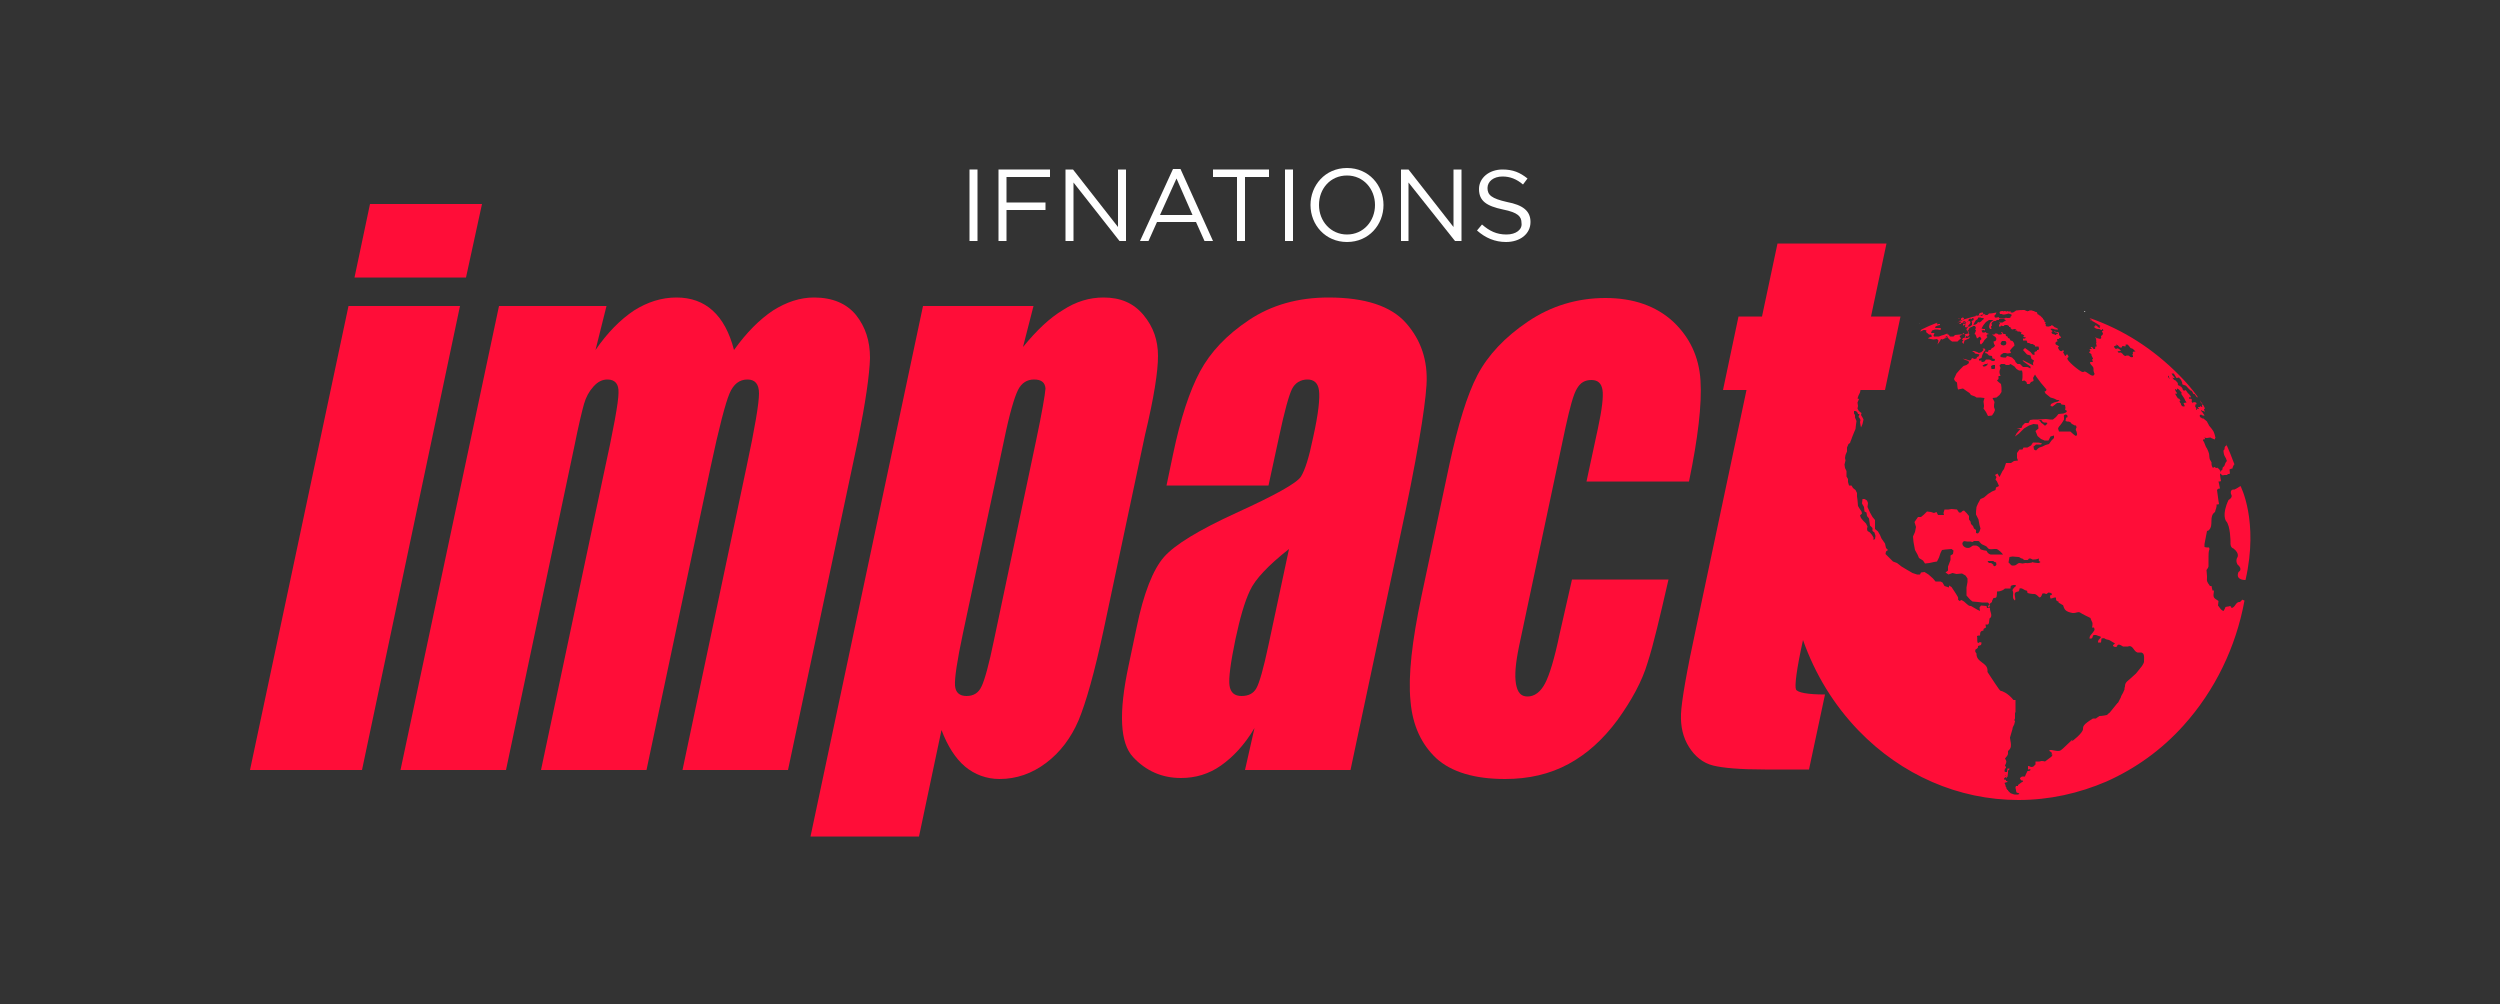 <?xml version="1.0" encoding="utf-8"?>
<!-- Generator: Adobe Illustrator 21.0.0, SVG Export Plug-In . SVG Version: 6.00 Build 0)  -->
<svg version="1.1" id="Camada_1" xmlns="http://www.w3.org/2000/svg" xmlns:xlink="http://www.w3.org/1999/xlink" x="0px" y="0px"
	 viewBox="0 0 500 200.9" style="enable-background:new 0 0 500 200.9;" xml:space="preserve">
<rect x="0" y="0" width="500" height="200.9" fill="#333333" stroke="none"/>
<style type="text/css">
	.st0{fill:#FFFFFF;}
	.st1{fill:#FF0D38;}
</style>
<g>
	<g>
		<path class="st0" d="M417.1,62.4L417.1,62.4C417,62.3,417.1,62.3,417.1,62.4c-0.1-0.1-0.2-0.1-0.3-0.2c0,0.1,0,0.1,0.1,0.2
			C417,62.4,417,62.4,417.1,62.4z"/>
		<path class="st0" d="M384,64.6c-0.1,0-0.2,0.1-0.2,0.1l0,0L384,64.6z"/>
		<rect x="193.9" y="33.9" class="st0" width="1.6" height="14.3"/>
		<polygon class="st0" points="201.3,42 209.1,42 209.1,40.5 201.3,40.5 201.3,35.4 210,35.4 210,33.9 199.7,33.9 199.7,48.2 
			201.3,48.2 		"/>
		<polygon class="st0" points="214.7,36.5 223.9,48.2 225.2,48.2 225.2,33.9 223.6,33.9 223.6,45.4 214.6,33.9 213.1,33.9 
			213.1,48.2 214.7,48.2 		"/>
		<path class="st0" d="M231.4,44.4h7.8l1.7,3.8h1.7l-6.5-14.4h-1.5L228,48.2h1.7L231.4,44.4z M235.3,35.7l3.2,7.3H232L235.3,35.7z"
			/>
		<polygon class="st0" points="247.4,48.2 249,48.2 249,35.4 253.8,35.4 253.8,33.9 242.6,33.9 242.6,35.4 247.4,35.4 		"/>
		<rect x="257" y="33.9" class="st0" width="1.6" height="14.3"/>
		<path class="st0" d="M269.4,48.4c4.4,0,7.3-3.5,7.3-7.4v0c0-3.9-2.9-7.4-7.3-7.4s-7.3,3.5-7.3,7.4v0
			C262.1,45,265.1,48.4,269.4,48.4z M263.8,41c0-3.3,2.3-5.9,5.6-5.9c3.3,0,5.6,2.7,5.6,5.9v0c0,3.2-2.3,5.9-5.6,5.9
			C266.2,46.9,263.8,44.3,263.8,41L263.8,41z"/>
		<polygon class="st0" points="281.7,36.5 291,48.2 292.3,48.2 292.3,33.9 290.7,33.9 290.7,45.4 281.7,33.9 280.2,33.9 280.2,48.2 
			281.7,48.2 		"/>
		<path class="st0" d="M301.3,46.9c-2,0-3.4-0.7-4.9-2l-1,1.2c1.7,1.5,3.6,2.3,5.8,2.3c2.8,0,4.9-1.6,4.9-4v0c0-2.2-1.5-3.4-4.7-4
			c-3.1-0.7-3.9-1.4-3.9-2.8v0c0-1.3,1.2-2.3,3-2.3c1.5,0,2.8,0.5,4.1,1.6l0.9-1.2c-1.5-1.2-2.9-1.8-5-1.8c-2.7,0-4.7,1.7-4.7,3.9v0
			c0,2.4,1.5,3.4,4.8,4.1c3,0.6,3.7,1.4,3.7,2.7v0C304.5,45.9,303.2,46.9,301.3,46.9z"/>
	</g>
	<g>
		<path class="st1" d="M448.5,119.9c-0.1,0.1-0.3,0.3-0.4,0.4c-0.1,0.1-0.1,0.1-0.1,0.1c-0.9-0.1-0.9,1.1-1.7,1.2
			c0-0.1-0.1-0.2-0.1-0.3c-0.2-0.1-0.4-0.1-0.5,0l-0.1,0c-0.2,0-0.4,0.1-0.5,0.1c-0.1,0.3-0.2,0.5-0.4,0.8c-0.6-0.2-0.8-0.8-1.1-1.1
			c0-0.3,0.1-0.6,0.1-0.9c-1.1-0.7-1.1-0.7-0.9-2.1c-0.1,0-0.2,0-0.3,0c-0.1-0.3-0.1-0.6-0.2-0.9c-0.1,0-0.2,0-0.3,0
			c-0.5-0.7-0.7-0.9-0.6-1.7c0-0.1,0-0.2,0-0.3c0-0.4-0.1-0.8-0.1-1.2c0.3-0.4,0.3-0.4,0.4-0.7c0-0.3,0-0.5,0-0.6
			c0-2.3,0-2.3,0.2-2.9c0-0.1-0.1-0.2-0.1-0.3c-0.3,0-0.6,0-0.9-0.1c0-0.2,0-0.4,0-0.6c0.5-2.5,0.5-2.5,0.5-2.6
			c0.1,0,0.2-0.1,0.3-0.1c0.1-0.1,0.1-0.1,0.1-0.1c1-1-0.1-2.7,1.2-3.6c0.1-0.5,0.4-1,0.3-1.5c0.2,0,0.4,0,0.5-0.1
			c0-0.2-0.1-0.4-0.1-0.6c-0.1-0.7-0.2-1.5-0.3-2.2c0.2-0.3,0.4-0.3,0.6-0.3c-0.1-0.5-0.2-0.9-0.3-1.4c0.2,0,0.4,0,0.5-0.1
			c-0.1-0.5-0.2-1-0.2-1.5c0.1,0,0.1,0.1,0.2,0.1c0.2,0.3,0.3,0.3,0.7,0.2c0.1,0,0.1,0,0.1,0c0.1,0,0.2,0,0.3,0l0.1,0
			c0.1-0.1,0.1-0.1,0.2-0.2c0.1,0,0.2,0,0.3,0c0.1-0.2,0.1-0.2,0-0.9c0.2-0.1,0.4-0.2,0.6-0.2c0-0.3,0.2-0.5,0.3-0.8
			c0,0,0.1,0,0.1,0c-0.5-1.4-1.1-2.8-1.7-4.2c0.1,0.1,0.1,0.2,0.1,0.4c0,0-0.1,0.1-0.2,0.1c-0.2,0.3-0.2,0.3-0.2,0.7
			c-0.1,0-0.1,0.1-0.2,0.2c0,0.1,0,0.2,0,0.2c0.1,0.7,0.1,0.7,0.5,1.4c0.1,0.2,0.1,0.4,0.2,0.5c-0.4,0.3-0.4,0.8-0.6,1.1
			c-0.5,0.1-0.1,0.8-0.6,0.8l-0.1,0.1l0.1,0c0,0.1,0,0.1,0,0.2c-0.2-0.2-0.2-0.4-0.4-0.6c-0.1-0.1-0.3-0.2-0.4-0.3
			c0,0.1-0.1,0.1-0.2,0.1c-0.1,0-0.2-0.2-0.2-0.2c-0.1,0-0.2,0-0.2,0.1c-0.1,0-0.2,0-0.3,0c-0.2-0.5-0.2-0.5-0.2-0.8l0-0.2
			c0-0.1,0-0.1-0.1-0.2c0-0.1-0.1-0.1-0.1-0.2c-0.3-0.4-0.2-0.9-0.3-1.4c-0.1-0.3-0.2-0.6-0.4-1c-0.4-0.5-0.4-1.1-0.8-1.6l0-0.2
			c0.1,0,0.3,0,0.4-0.1c0-0.1,0-0.2-0.1-0.2l0-0.1h0.1c0.1,0.1,0.1,0.1,0.4,0.1c0.2,0,0.4-0.1,0.7-0.1c0.2,0.2,0.5,0.2,0.8,0.4
			c0,0,0,0,0.1-0.1c0-0.1,0-0.2,0.1-0.2c-0.3-1.3-0.3-1.3-1.3-2.5c-0.1-0.3-0.3-0.5-0.4-0.8c-0.2-0.2-0.5-0.4-0.7-0.6l-0.1,0
			c-0.1,0-0.2,0-0.4-0.2l-0.1,0c-0.2-0.3-0.2-0.3-0.1-0.5c0.1,0,0.1-0.1,0.2-0.1c0,0,0.3,0.3,0.7,0.2c0-0.1-0.1-0.1-0.1-0.2
			l-0.1-0.1c-0.1-0.1-0.1-0.3-0.3-0.4c-0.1-0.1-0.2-0.3-0.2-0.4c0.1,0,0.1,0.1,0.2,0.1c0,0,0.1,0.1,0.1,0.1c0.1,0,0.1,0,0.2,0
			l0.1,0.1c0.1,0,0.1,0,0.2,0c-0.1-0.1-0.2-0.3-0.2-0.5c0.1,0,0.1-0.1,0.2-0.1c-0.1-0.2-0.2-0.4-0.3-0.6c-0.2-0.3-0.5-0.7-0.7-1l0,0
			c0,0.1,0,0.1,0.1,0.2l0,0.1c0.1,0.2,0.3,0.3,0.4,0.5l0,0.1l-0.1,0c0,0.1,0,0.2,0.1,0.3c-0.1,0-0.1,0-0.2,0.1l0,0
			c-0.1,0-0.2-0.2-0.3-0.2l0,0c0,0.1,0,0.1,0,0.2c-0.2,0-0.2,0-0.2,0c-0.1,0-0.1,0-0.2,0c0,0.1,0,0.1,0.2,0.4c-0.1,0-0.1,0-0.2,0
			c-0.2-0.1-0.2-0.1-0.2-0.1c0,0.2,0,0.2,0,0.2c-0.1,0.1-0.1,0.1-0.1,0.1l-0.1-0.1c0.1-0.2,0.1-0.2-0.2-0.7l0.1-0.1l0,0
			c0-0.1-0.1-0.2,0-0.2c0.4,0,0.1-0.4,0.1-0.4l-0.5-0.1c0,0,0,0.1-0.1,0.2c-0.1,0-0.3-0.3-0.3-0.4h0l0,0l0,0h0h0l0,0l0,0h0l0.1,0
			c0-0.1-0.1-0.2-0.1-0.2l0.1,0c-0.1-0.2-0.2-0.4-0.4-0.2c-0.1,0-0.1,0-0.2-0.2l0.1,0c0,0,0-0.1-0.1-0.1c0,0,0-0.1,0-0.1l0,0l0,0
			c0.1,0,0.3,0.1,0.4,0.1c0-0.3-0.3-0.5-0.4-0.7c-0.4-0.2-0.4-0.7-0.8-0.8l0,0.1c-0.1,0-0.2,0-0.3,0c-0.1-0.1-0.1-0.1-0.2-0.3l0-0.1
			l0,0c-0.1-0.2-0.5-0.6-0.5-0.7c0,0.1,0,0.1,0.2,0.3l-0.1,0c-0.1-0.1-0.3-0.2-0.3-0.2l0,0c0,0-0.1,0-0.1,0
			c-0.2-0.3-0.2-0.3-0.1-0.4c-0.1-0.2-0.2-0.3-0.3-0.4c0,0-0.1-0.1-0.1-0.1c0,0,0-0.1-0.1-0.1c-0.4-0.1-0.6-0.5-0.6-0.6
			c0.1,0,0.2,0.2,0.4,0.1c0-0.2-0.2-0.3-0.3-0.4c-0.3-0.5-0.3-0.5-0.3-0.5c0.2,0,0.2,0,0.3,0l0.1,0l0,0c0.1,0,0.1,0.1,0.6,0.9
			c0.2,0,0.4-0.1,0.5-0.1c0.1,0.2,0.3,0.3,0.4,0.5c0.1,0.1,0.1,0.3,0.2,0.4c0,0.1,0.1,0.1,0.1,0.1l-0.1,0l0.1,0.4
			c0.2,0.1,0.4,0.1,0.6,0.2c0.2,0.1,0.3,0.3,0.5,0.5c0.1,0.1,0.3,0.3,0.4,0.4c0,0,0.1,0.1,0.1,0.1c0.2-0.1,0.4,0.3,0.6,0.7
			c0.1,0,0.1,0,0.2,0c0.5,0.7,0.5,0.7,0.6,0.7c0,0,0-0.1,0-0.2c-1.1-1.5-2.3-2.9-3.6-4.2c-5.2-5.3-11.3-9.2-18-11.5
			c0,0,0.1,0.1,0.1,0.1c0.1,0,0.1,0.1,0.1,0.1c0.1,0.1,0.3,0.2,0.4,0.3c-0.1,0-0.1,0-0.1,0c-0.1,0-0.1,0-0.4-0.2l0,0.1
			c1,0.4,2.1,1.2,2.1,1.2c-0.1,0.1-0.2,0.1-0.2,0.1c0,0,0.1,0.1,0.1,0.2l-0.1,0.1c-0.3-0.1-0.5-0.5-0.9-0.6c0,0.1,0.1,0.1,0.1,0.2
			c-0.1,0.1-0.1,0.1-0.3,0.1l0,0c0,0.1,0.1,0.2,0.1,0.2c0.2,0.2,0.5,0.3,0.8,0.3l0.1,0c0.2,0,0.3,0.2,0.5,0.2c0.1,0,0.1,0,0.1,0
			l0-0.1l0-0.1l0.1,0c0.1,0.1,0.1,0.1,0.2,0.3c-0.1,0-0.2,0.1-0.3,0.1c0,0.2,0.2,0.4,0.2,0.6c-0.1,0.1-0.1,0.1-0.1,0.1l0,0.1
			c-0.1,0-0.1,0.1-0.1,0.1c-0.1,0-0.1,0-0.2,0.1c0,0.2,0.1,0.3,0,0.5c-0.2,0.1-0.2,0.1-0.9-0.1l-0.1-0.1l0,0l-0.1,0l0,0l0,0l0,0
			c-0.1,0-0.1,0-0.1,0l0,0c0.2,0.2,0.2,0.2,0.3,0.3l-0.1,0.1l0,0.1c0,0,0.1,0.1,0.1,0.1l-0.1,0.1c0.1,0.2,0.1,0.2,0.1,0.3l-0.1,0.1
			c0,0.1,0,0.1,0.1,0.2c-0.1,0.2-0.1,0.2,0,0.3l0.1,0.1c-0.1,0.1-0.1,0.1-0.2,0.1l-0.1,0c-0.1,0.2,0,0.3-0.1,0.5c-0.2,0-0.2,0-0.3,0
			c-0.1-0.2-0.1-0.2-0.3-0.4c-0.1,0-0.2,0-0.3,0c0.1,0.1,0.1,0.2,0.3,0.4c-0.2,0-0.3,0-0.5,0c0,0.1,0.1,0.2,0.2,0.4
			c-0.1,0.1-0.1,0.1-0.3,0.2c0.1,0.3,0.6,0.3,0.5,0.7c0.1,0.2,0.2,0.4,0.3,0.6l0,0.1l-0.1,0c-0.1,0.2-0.1,0.2,0.1,0.5
			c0,0-0.1,0.1-0.2,0.1c-0.1,0-0.1,0-0.2,0c-0.1,0-0.1,0-0.2,0.1l0,0.1c0.1,0.3,0.4,0.5,0.6,0.8c0.2,0.3,0,0.7,0.2,1.1
			c0,0.1,0.1,0.2,0.1,0.2l0,0.1c-0.3,0.9-1.3-0.3-1.9-0.5l-0.1,0c-0.1,0-0.1,0-0.2,0.1c-0.1,0-0.1,0-0.2,0c-0.4,0-3.4-2.4-3-2.8
			c0.1-0.1,0.1-0.1,0.2-0.2c0-0.2-0.1-0.3-0.2-0.5c-0.1,0-0.1,0-0.2,0c-0.1,0.1-0.1,0.2-0.2,0.3c-0.1,0-0.1,0-0.5-0.8l0.1-0.1
			c0,0,0.1,0,0.1,0c0-0.2,0-0.2-0.1-0.2c-0.1,0-0.1,0-0.2,0h-0.1l0,0.1c-0.5,0.2-0.8-0.6-0.8-0.7c0-0.1,0.1-0.1,0.2-0.1
			c-0.1-0.4-0.5-0.3-0.7-0.6c0-0.1,0-0.1,0-0.1l0-0.1l0-0.1c0.2-0.1,0.2-0.1,0.2-0.2c0.1,0,0.1,0,0.2,0c0-0.1-0.1-0.3-0.1-0.5l0.1,0
			l0.1,0c0.1,0,0.1,0,0.1,0h0h0.1c0-0.1,0-0.1,0.1-0.2l0.1,0c0.1,0,0.2,0,0.2,0c0-0.1-0.1-0.2-0.1-0.3c-0.1-0.1-0.1-0.1-0.3-0.3
			c0,0,0-0.1,0-0.1l0-0.1l0-0.1l0-0.1l0,0c-0.1-0.1-0.1-0.1-0.2-0.2c-0.1,0-0.2,0-0.2,0c-0.2,0-0.2,0-0.4-0.1c-0.1,0-0.2,0-0.2,0
			l0,0.1c0.1,0,0.1,0,0.2,0l0.1,0.1c0.1,0,0.2,0,0.3,0c0.1,0.1,0.2,0.2,0.2,0.3c-0.2,0-0.2,0-0.3,0c0,0.1-0.1,0.1-0.1,0.2l-0.1,0
			c-0.2-0.2-0.5-0.1-0.7-0.3c-0.2-0.2,0-0.4,0-0.4l0.1,0l0-0.1c-0.1-0.1-0.3-0.2-0.4-0.4c0.4-0.2,0.7,0.1,1,0.1h0l0.2,0l0.1,0
			c0.1,0,0.1,0,0.2,0l0-0.1c-0.1-0.1-0.2-0.2-0.5-0.3l0,0h0h0h0l0,0h0h0h0c-0.3,0-0.5-0.6-0.9-0.4l0,0.1c-0.1,0-0.2,0-0.4,0.1
			l-0.1,0c-0.1,0-0.1,0-0.2,0c-0.2,0-0.2,0-0.3-0.1c0-0.1-0.1-0.1-0.1-0.2c0,0,0.1,0,0.1,0c0-0.1-0.1-0.2-0.2-0.3l0.1-0.1
			c0-0.1,0-0.1,0-0.2c-0.1,0-0.1,0-0.2,0c0,0,0-0.1,0-0.2c0-0.1-0.1-0.2-0.1-0.2c-0.2-0.2-0.2-0.2-0.2-0.2c0-0.1,0-0.1,0-0.1
			l-0.1-0.1l0,0c0,0-0.1-0.1-0.2-0.2c-0.2-0.2-0.2-0.2-0.2-0.2l0,0l-0.1-0.1l-0.1,0c0,0-0.1-0.1-0.1-0.1l0,0l-0.1-0.1l-0.1,0l0,0
			l0,0h0l0,0l0,0l0,0l-0.1-0.1c0-0.1-0.1-0.2-0.1-0.3l-0.1-0.1c-0.1,0-0.1,0-0.1,0l-0.1,0l-0.1-0.1h0l0,0l-0.1,0
			c0,0-0.1-0.1-0.1-0.1l0,0c-0.1,0-0.1,0-0.2,0l0,0l0,0l0,0c0,0-0.1,0-0.1-0.1h0l-0.1,0l-0.1,0l0,0c-0.1-0.1-0.1-0.1-0.2,0l0,0l0,0
			h0h0h0h0h0h0h0h0h0h0l0,0l0,0l0,0l0,0c-0.1,0-0.1,0-0.2,0l0,0h-0.1l0,0.1l0,0l0,0l0,0l0,0c0,0-0.1,0-0.2,0c-0.1,0-0.1,0-0.1,0
			c0,0,0,0.1,0.1,0.1l0,0l0,0h0h0l-0.1,0l0,0l0,0l-0.1-0.1l0,0l0,0l0,0l0,0l0,0l0,0l-0.1,0l0,0l0,0l0,0l0,0
			c-0.1-0.1-0.3-0.1-0.4-0.2l0,0l0,0c-0.6,0-1.1,0-1.7,0.1l0,0c-0.1,0.1-0.1,0.1-0.6,0.4c-0.1,0-0.1,0-0.2,0c-0.1,0-0.2,0-0.3,0l0,0
			c0.1-0.1,0.1-0.1,0.1-0.2c-0.1,0-0.1,0-0.2,0c-0.4,0-0.4,0-0.4-0.1c-0.1,0-0.2,0.1-0.3,0.1c-0.1,0-0.2-0.1-0.3-0.1
			c0,0-0.1,0-0.1,0c-0.1,0-0.2,0.1-0.2,0.1l-0.1-0.1c-0.2,0-0.4,0-0.6,0.1l-0.1,0.2l0.1,0.3l0.3,0l0.3,0.1l0.3,0l0.5-0.1l0.3-0.1
			l0.3,0.1l0.3,0.1l0,0.3l0,0c-0.2,0.1-0.2,0.1-0.2,0.2c0,0.2,0,0.2-0.8,0.2l-0.1-0.1l-0.1,0.1l-0.3,0.1c-0.2,0-0.3,0-0.5,0
			c-0.4,0-0.4,0-0.6-0.3c-0.1,0-0.2,0.1-0.3,0.1l-0.4,0l-0.1-0.2l0-0.2l0.3-0.3c0-0.2,0.1-0.3,0.1-0.3c-0.5,0.1-1,0.2-1.5,0.2
			c0,0-0.1,0.1-0.1,0.1l-0.2,0.2l-0.2,0l-0.2,0l-0.2,0.1l0.2-0.3c-1.7,0.3-3.4,0.8-5.1,1.3l0,0l-0.3,0.3l-0.2,0.1l0.1,0l0.3-0.2
			l0.2,0l0.1,0.1l0.1,0l-0.3,0.2l-0.2,0.2l0.3,0l0.2-0.2c0.1,0,0.2,0,0.2,0l0.1-0.2l0.2-0.2l0.2,0l-0.1,0.3l-0.1,0.2l-0.2,0.2l0,0.2
			l0.1,0l0.2-0.1l0.2-0.3l0.2-0.2c0.1-0.1,0.2-0.2,0.3-0.3c0.1,0,0.2,0,0.3,0l0.2,0.2l-0.1,0.3l-0.4,0.5l0,0.2l-0.3,0.4V66l0.4,0.3
			l0.1,0.2l-0.2,0.2l-0.4,0.1l-0.2,0L391,67l-0.3,0.3l-0.4,0l-0.3,0l-0.3-0.4l-0.2,0l0-0.2l-0.3,0.1l-0.5,0.2l-0.4,0.1l-0.5,0.2
			h-0.5c-0.2,0-0.3,0-0.5,0l-0.1-0.2l0.2-0.5c-0.1,0-0.2,0-0.3,0l-0.4,0l0.2-0.5l0.6-0.2c0.2,0,0.3,0,0.5,0l0.5,0.1
			c0.2-0.1,0.2-0.2,0.2-0.2c0-0.1-0.1-0.1-0.1-0.2c-0.1,0-0.2,0-0.3,0l-0.4,0c-0.1,0-0.2,0-0.3,0l-0.1-0.2l0.3-0.2l0.3-0.1l0.4-0.1
			l0-0.2l-0.3,0l-0.3,0.1l0.1-0.2c-0.1,0-0.1,0-0.2,0l0.2-0.2l0.5-0.2l0,0c-0.7,0.3-1.5,0.6-2.2,0.9c-0.5,0.2-1,0.5-1.5,0.7
			l-0.3,0.4l0.3-0.1l0.4-0.2l0.3,0l0.3,0.1l-0.1,0.3l0.6,0.5l0.4,0l0.2,0.4l-0.6,0.2l-0.2,0.2l1.1,0.2l0.7-0.1l0.3,0.3l-0.2,0.8
			l0.5-0.7l0.2-0.4l0.7-0.3l0.5-0.3l0.2,0.4L390,68l0.4,0.3l1.1,0l0.3-0.3l0.4-0.3l-0.3-0.5l0.4-0.2l0.4-0.4l0.4,0.4l-0.2,0.6
			c-0.1,0-0.2,0-0.3,0l-0.2,0.4c0.1,0,0.2,0,0.3,0l-0.3,0.4l0.3,0.4l0.2-0.7l0.9-0.4c0.1-0.1,0.1-0.3,0.2-0.4l-0.5,0.3l-0.4,0
			l0.1-0.4l0.4,0.1l0.3-0.4l-0.2-0.3l-0.2-0.4l0.2-0.2l0.1-0.3l0.4-0.3l0.2,0l0.2-0.2l0.4,0l0.2,0.4l-0.2,0.3l0.2,0.1l-0.1,0.4
			l-0.2,0.4l0.2,0.1l0.3,0.8l0.6-0.4l0.3,0.5l-0.3,0.3l0,0.6l0.2,0.2l0.4-0.4l0.3-0.5l0.6-0.6l-0.2-0.2l0.1-0.3l0.4-0.1l-0.5-0.2
			l-0.2-0.2l-0.2,0.1c-0.1,0-0.3,0-0.4,0l-0.2-0.4l0.4-0.1l0.3,0.1l0-0.3l-0.3,0l-0.4-0.1l0.4-0.7l0.5-0.6l0.6-0.4l0.5,0
			c0.1,0,0.3,0,0.4,0l-0.4,0.3l-0.3,0.3l-0.1,0.3l-0.1,0.5l0.2,0.4l0.3,0l-0.1-0.5l0.2-0.2l-0.1-0.4l0.2-0.3l0.3-0.2l0.3,0l0.3-0.2
			c0.1,0,0.3,0,0.4,0l0,0.3l0.2,0.4l-0.2,0.3l0,0.3l0.3,0l0.1-0.2l0.3,0.1l0.3,0l0.1-0.2c0.2,0,0.4,0,0.5,0l0.4,0.2l0,0.2l0.3,0
			l0,0.2l0.3,0.3l0.5-0.1l0.4,0.1l-0.3,0.2l0.1,0l0.3,0l0.1,0.2l0.4,0l0.4,0.2l-0.1,0.3l0.4,0.1l0.3,0.3l-0.2,0l0,0.2l0.5,0.1
			l-0.2,0.2c-0.1,0-0.2,0-0.4,0c0,0.1,0,0.3,0,0.4l0.2,0l0.5,0l0.1,0.2l0.1,0.3c0.1,0,0.2,0,0.3,0l0.4,0.2l0.3,0l0.5,0.3
			c0,0.1,0,0.1,0,0.2c0.2,0,0.4,0,0.7,0l0.1,0.4l-0.1,0.3c-0.1,0-0.2,0-0.3,0l0,0.2l-0.5,0.2l0,0.6l-0.4-0.1l-0.4-0.5l-1.1-0.8
			l-0.2,0.2l-0.2,0.2l0.8,0.9l0.7,0.2l0.2,0.7l0.5,0.3l-0.2,0.5c0,0.2,0,0.3,0.1,0.5l-0.6-0.3l-1-0.5l-0.6-0.3l0.2,0.3l0.4,0.3
			l1,0.7l0,0.4l-0.6-0.3l-0.9,0l-0.6-0.6c-0.2,0-0.4,0-0.5,0l-0.4-0.4l-0.1-0.3l-0.6-0.6l-0.6-0.2l-0.3-0.1l-0.2,0.1l-0.1,0.2
			l-0.5,0l-0.6-0.1c0-0.1,0-0.3,0-0.4l0.6-0.4c0.1,0,0.3,0,0.4,0l0.4,0.1l0.7-0.1l-0.2-0.5l0.4-0.5l0.5-0.5l-0.1-0.5l-0.3-0.4
			l-0.4-0.1l-0.2-0.4l-0.3-0.1l-0.1-0.3l-0.3-0.1l-0.1-0.4l-0.4,0l-0.3-0.4l-0.2,0.1l0.3,0.3l-0.4,0.1l-0.4,0l-0.3-0.2l-0.4,0
			l-0.1,0.2c-0.2,0-0.3,0-0.5,0l0.4,0.3l0.3,0.2l0.2,0.4l-0.2,0.4l-0.4,0.1l0.1,0.5l0.2,0.3l-0.2,0.3l-0.5,0.3l-0.2,0.3
			c-0.1,0-0.3,0-0.4,0l0,0.2l-0.2,0.2l-0.4-0.1c0,0.1,0,0.2-0.1,0.3l0.4,0.1l0.4,0.4l0.6,0.1l0.1,0.5l0.5,0.1l-0.1,0.4
			c-0.2,0-0.3,0-0.5,0l-0.3-0.2l-0.3-0.1l-0.6,0l-0.3,0.4c-0.2,0.1-0.4,0.1-0.6,0.1c0-0.1,0-0.2,0-0.3l-0.5,0l0-0.3l0.5-0.2
			c0.1-0.3,0.1-0.5,0.2-0.7l0.3-0.6l0.3-0.3l-0.2-0.3c-0.1,0-0.3,0-0.4,0l0.2,0.3l-0.4,0.4l-0.5,0.2l-0.4-0.2l-0.6-0.2l-0.4,0
			l0.5,0.3l0.1,0.2l0.5,0.1l0.4,0.1l-0.2,0.4l-0.3,0.1l-0.1,0.3l-0.4,0.1l-0.5-0.2l-0.2,0.4l-0.3,0.1l-0.6-0.2l-0.8-0.2l0.6,0.3
			l0.6,0.2l0.1,0.4l-0.5,0.4l-0.6,0.2l-0.7,0.7l-0.7,0.8l-0.5,1.1l0.2,0.4l0.4,0.3l0.1,1l0.1,0.4l1-0.2l0.7,0.5l0.6,0.4l0.3,0.4
			l0.8,0.3l0.3,0.2l0.7,0l0.9,0.1l-0.2,0.7l0.1,0.8c0,0.2,0,0.4-0.1,0.6l0.5,0.7l0.4,0.8l0.8-0.1l0.4-0.6l0.2-0.5l-0.2-0.6
			c0-0.3,0-0.6,0.1-1l-0.4-0.8l0.8-0.1l0.6-0.5l0.4-0.6c0-0.3,0-0.6,0-0.9l-0.1-0.7l-0.5-0.4l-0.3-0.3l0.3-0.3l0-0.6
			c0.1,0,0.3,0,0.4,0l-0.2-0.6l0-0.4l0.2-0.6l-0.2-0.5l0.3-0.3c0.2,0,0.5,0,0.7,0l0.3,0.2l0.6,0l0.3-0.2l0.8,0.5l0.4,0.5l0.5,0.3
			l0.6,0l0.1,0.5c0,0.3,0,0.6,0,0.9l-0.1,0.7l0.5-0.1l0.4,0.3l0.1,0.4l0.5,0l0.3-0.4l0.5-0.2c0-0.2,0-0.4-0.1-0.6l0.4-0.7l0.3,0.5
			l0.9,1.2l0.6,0.7l0.5,0.6l-0.1,0.3l-0.3,0.1l0.2,0.4l0.5,0.4l0.5,0.4l0.7,0.2l0.6,0.3l0.5,0l-0.3,0.3l-0.8,0.2l-0.6,0.3l-0.1,0.4
			l0.4,0.1l0.4-0.3l0.5-0.4c0.2,0,0.5,0,0.7,0l0.2,0.3l0.7,0.1l0.1,0.6l-0.1,0.3l0.4,0.3l-0.2,0.3l-0.5,0.2l-1,0.1l-0.5,0.6
			l-0.6,0.5l-0.6,0l-0.8-0.1l-1.6,0.1c-0.3,0-0.6,0-0.9,0L406,84l-0.3,0.6l-0.7,0l-0.5,0.5l-0.2,0.5c-0.3,0-0.7,0-1,0l0.8,0.2
			l-0.3,0.3l-0.5,0.6l-0.3,0.6l0.8-0.6l1-1l1-0.6l0.9-0.3l0.9,0.1l0.1,0.8l-0.6,0.5l0.4,1l0.7,0.6l0.7,0.3l0.8,0l0.4-0.8l0.7-0.2
			l0,0.5l-0.5,0.5l-0.5,0.7l-0.7,0.2l-0.6,0.3l-0.6,0.2l-0.3,0.2l-0.4,0.4l-0.4-0.2c0-0.2-0.1-0.4-0.1-0.6c0.2-0.1,0.4-0.3,0.5-0.4
			c0.3,0,0.7,0,1,0c0.1-0.1,0.2-0.2,0.2-0.2c-0.6-0.2-0.6-0.2-1.8-0.2l-0.4,0.6l-0.7,0.4l-0.8,0l-0.2,0.4c-0.2,0-0.4,0-0.6,0
			l-0.5,0.7l0,1l0.2,0.5l-0.8,0.1l-0.6,0.4c-0.3,0-0.7,0-1,0l-0.4,1.2l-0.3,0.4l-0.3,0.6l-0.3,0.6l-0.4-0.7l-0.5,0.3l0.3,0.4
			l-0.2,0.5l0.3,0.4l0.4,0.9l-0.6,0.3l-0.1,0.5l-0.7,0.3l-0.8,0.5l-0.8,0.7l-0.7,0.3l-0.5,0.9c-0.1,0.2-0.2,0.5-0.3,0.7
			c-0.1,0.6-0.1,1.1-0.1,1.5l0.5,1l0.2,1.1l0.2,0.7l-0.2,0.6l-0.3,0.4l-0.4-0.1l0-0.6l-0.4-0.3l-0.2-0.5l-0.4-0.4l-0.1-0.5l-0.3-0.4
			c0-0.2,0-0.5,0-0.7l-0.5-0.6l-0.5-0.5l-0.3,0.1l-0.3,0.3c-0.1,0-0.2,0-0.4,0l-0.4-0.6l-1.1-0.1l-0.6,0.1l-0.8,0l-0.2,0.7l0.1,0.4
			l-0.5,0c-0.2,0-0.5,0-0.7,0l-0.3-0.6l-0.5,0.2l-0.6-0.2l-0.8-0.1l-0.6,0.6l-0.6,0.5l-0.6,0l-0.7,1l0.3,1l-0.2,1l-0.4,0.9l0.1,1.1
			l0.3,1.6l0.5,0.9l0.3,0.7l0.8,0.5l0.4,0.6l0.9-0.1l0.9-0.2l0.6-0.1l0.4-0.8l0.3-0.9l0.3-0.6l0.7-0.1l1.2-0.1l0.4,0.3l-0.1,0.7
			l-0.5,0.3c0,0.3,0,0.6,0,0.9l-0.3,0.8l-0.2,0.5c0,0.1,0,0.3,0,0.4c0,0.1,0,0.2,0,0.4l-0.5,0.4l0.6,0.4l0.8-0.3l0.8,0.2l1.1-0.1
			l0.7,0.4l0.4,0.6c0,0.2,0,0.5,0,0.7l-0.2,1.1c0,0.3,0,0.6,0,0.9l0,0.7l0.7,0.8l0.5,0.4l1.1,0.1l0.8,0.1c0.4,0,0.8,0,1.2,0l0.4,0.5
			l-0.2,0.6l-0.4,0l-0.1-0.4l-1.1-0.1l-0.3,0.4l0.1,0.7l-0.6-0.3l-1.2-0.7c-0.4,0-0.4,0-1.4-0.9l-0.5-0.3l-0.4,0.2l-0.3-0.3
			c0.1-0.4,0.1-0.4-1.3-2.5l-0.5-0.3l0,0.4l-0.9-0.3l-0.4-0.7l-0.4-0.2l-0.3,0c-0.2,0-0.5,0-0.7,0l-0.5-0.6l-0.9-0.8l-0.8-0.5
			l-0.7,0.1l-0.2,0.4l-0.6,0l-0.9-0.3l-1.2-0.7l-1-0.6l-0.9-0.7l-0.8-0.3l-0.7-0.7l-0.8-0.8l0.1-0.5l0.4-0.3l-0.4-0.4l-0.2-0.9
			l-0.7-1l-0.3-0.7l-0.4-0.7l-0.6-0.5l0-0.7L375,104l-0.5-0.6l-0.5-0.9l-0.5-1.1l0.1-0.8l-0.2-0.5l-0.5-0.3l-0.4,0l-0.1,0.9l0.4,0.7
			l0.1,0.9l0.4,0.2l0.1,0.7l0.4,0.5l0.1,0.7l0.1,0.7l0.5,0.5l0,0.6l0.4,0.3l0.2,0.7l-0.1,0.6l-0.3,0.2l0-0.5l-0.3-0.5l-0.4-0.5
			l-0.5-0.3l-0.1-0.4l0.1-0.5l-0.3-0.6l-0.6-0.6l-0.4-0.5l-0.2-0.5l0.4-0.4l-0.1-0.4l-0.4-0.6l-0.3-0.5l-0.1-1.2l-0.1-0.7l0-0.7
			l-0.3-0.6l-0.5-0.4l-0.3-0.5c-0.2,0-0.3,0-0.5,0l-0.2-0.7l0-0.6l-0.3-0.5l0-1.1l-0.3-0.6l-0.1-0.7l0.2-0.8l-0.1-0.5l0.1-0.6
			l0.3-0.7l0-0.8c0.1-0.2,0.2-0.5,0.3-0.7l0.3-0.2c0.1-0.4,0.3-0.7,0.4-1.1l0.4-1l0.3-0.7l0.1-0.9l0.1-0.7l-0.3-0.7L371,83l-0.2-0.3
			l0-0.5l0.3,0l0.2,0.1l0.2,0.2l0.1,0.3c0.1,0,0.2,0,0.3,0l-0.2,0.6l0.2,0.2l0.2,0.4l-0.1,0.4l0.1,0.6l0.1,0.5
			c0.1-0.2,0.2-0.5,0.3-0.7l0.2-0.9l-0.2-0.4l-0.3-0.5l0.1-0.4l-0.3-0.2l-0.3-0.3l-0.2-0.4l0.1-0.5l-0.1-0.7l0.3-0.7l-0.3-0.1
			l0.2-0.6l0.3-0.6l0.1-0.5h4.9l3.1-14.7h-5.9l3.1-14.6h-21.8l-3.1,14.6h-4.7l-3.1,14.7h4.7l-10,47.2c-2,9.2-3,15.1-3.1,17.6
			c-0.1,2.5,0.4,4.7,1.6,6.6c1.2,1.9,2.8,3.2,4.8,3.7c2,0.5,5.5,0.8,10.4,0.8h8.8l3.2-15c-3.5,0-5.5-0.4-5.8-1
			c-0.3-0.7,0.1-4,1.4-9.9c2.4,6.8,6.1,12.9,11.1,18.1c8.6,8.9,20,13.9,32,13.9c6.1,0,12-1.3,17.6-3.7c5.8-2.6,11-6.3,15.4-11.2
			c6.3-7,10.5-15.7,12.2-25C448.6,120,448.5,120,448.5,119.9z M389.2,67.6l-0.3,0.1l-0.4,0.2l-0.3-0.1l0.7-0.3l0.6-0.1L389.2,67.6z
			 M396,62.6l0.4-0.1l0.2,0l0,0.2l0.1,0.1l-0.2,0.3l-0.2,0.1L396,63c-0.1,0-0.1,0-0.2,0l0-0.2L396,62.6z M395.3,63l0,0.2
			c-0.1,0-0.1,0-0.2,0L395.3,63z M391.8,63.8l-0.2,0l0.2-0.1l0.2,0L391.8,63.8z M392.4,64.1l-0.3,0.1c0.1-0.3,0.1-0.3,0.1-0.3
			c0,0,0-0.1,0-0.2c0.1-0.1,0.2-0.1,0.3-0.2l0.3,0.1l0,0.1L392.4,64.1z M394.3,64.2l0.1,0.2l0,0.3l0,0.3l-0.4,0.3l-0.4,0
			c-0.1,0.1-0.3,0.2-0.4,0.2c0,0-0.2-0.1-0.2-0.2l0-0.1c0,0,0.1-0.1,0.1-0.3c-0.1,0-0.1-0.1-0.2-0.1l-0.1-0.1l-0.1-0.2l0.2-0.2
			l0.2,0c0,0.3,0,0.4,0.6-0.1l0-0.2l0.1-0.2l0.3-0.1l0.1,0.1l0.1,0l0.2-0.2l0.2,0l0,0.2C394.8,64,394.8,64,394.3,64.2z M396.5,64
			l-0.3,0.3l-0.3,0.2l-0.3-0.1l-0.2,0.3l-0.3,0.2l-0.4,0.1c0-0.1,0-0.1,0.2-0.5c0.1-0.2,0.2-0.3,0.3-0.5c0.3-0.1,0.3-0.1,0.4-0.4
			c0-0.1,0-0.1,0.5-0.1l0.2,0.1c0.1,0,0.2,0,0.3,0c0,0,0.1,0,0.2,0.2C396.7,63.8,396.6,63.9,396.5,64z M400.8,64.3l-0.3,0.2l-0.7,0
			l0-0.3l0-0.4c0.1,0,0.3,0,0.4,0l0.6,0l0.4,0.3L400.8,64.3z M400.4,68.2c0,0,0,0,0.7,0l0.2,0.4l-0.2,0.4l-0.4,0.1l-0.4-0.1
			l-0.2-0.3C400.3,68.3,400.4,68.2,400.4,68.2z M397.5,72.9c-0.1,0.2-0.1,0.2-0.2,0.2c0,0-0.2,0.2-0.4,0.2c-0.2,0-0.2,0-0.2,0
			c-0.1,0-0.1-0.1-0.2-0.2c0.1,0,0.1-0.1,0.2-0.1c0.3-0.2,0.3-0.2,0.4-0.2c0.1,0,0.1,0,0.2,0c0.1,0,0.1-0.1,0.2-0.2L397.5,72.9
			L397.5,72.9z M399,73.7l-0.2,0.1c-0.2,0-0.4,0-0.5,0l-0.1-0.6l0.4-0.2L399,73c0,0.1,0,0.3,0,0.4C399,73.5,399,73.6,399,73.7z
			 M409.5,84.6c-0.3,0.5-0.4,0.5-0.5,0.5c-0.1,0-0.1,0-0.2-0.1c-0.1-0.1-0.1-0.1-0.2-0.2c-0.1-0.1-0.2-0.1-0.3-0.2l-0.1-0.1
			c-0.1-0.1-0.1-0.2-0.2-0.3c-0.1-0.1-0.2-0.1-0.3-0.1c0.1,0,0.2-0.1,0.3-0.1c0.1,0,0.1,0,0.2,0c0.1,0,0.1,0,0.2,0.2
			c0,0,0.1,0.2,0.4,0.3c0.1,0,0.1,0,0.2,0c0,0,0.1,0,0.2,0C409.3,84.5,409.4,84.6,409.5,84.6L409.5,84.6z M423.1,69.1
			c0,0,0,0,0.3,0.1c-0.1-0.1-0.1-0.1-0.2-0.2l0.1-0.1c0.1,0.1,0.2,0.1,0.3,0.2c0.1,0.1,0.1,0.1,0.2,0.2c0.1,0.1,0.1,0.1,0.2,0.2
			c0.1,0,0.2,0,0.3,0c0,0,0.1,0,0.1-0.1c0-0.1,0-0.2,0.2-0.2c0.2,0,0.3,0.1,0.5,0.1l0-0.1c0.1,0,0-0.2,0-0.2c0,0,0-0.1,0.1-0.1
			c0.1,0,0.2,0,0.3,0c0.1,0.1,0.2,0.2,0.3,0.3c0.1,0.1,0.2,0.3,0.3,0.4l0,0c0,0,0,0,0.3,0.1c0.1,0,0.2,0.1,0.3,0.2
			c0.1,0.1,0.3,0.3,0.4,0.4c-0.4,0-0.4,0-0.5,0.1c-0.1,0.1,0,0.3,0,0.4l-0.1,0c0,0,0,0,0,0.1c0,0.1,0,0.1,0.1,0.3l0,0.2
			c-0.1,0-0.3,0.1-0.5,0c-0.2-0.1-0.3-0.3-0.5-0.3c-0.1,0-0.1,0-0.1,0c-0.2,0-0.2,0-0.4,0.1c0,0-0.1,0-0.1,0l-0.3-0.2
			c-0.1-0.1-0.2-0.3-0.4-0.4l-0.1-0.1c-0.1,0-0.2,0-0.3,0l-0.1,0.1c-0.1-0.1-0.2-0.2-0.3-0.3c0.2-0.1,0.5-0.1,0.7-0.1
			c-0.2-0.3-0.5-0.6-0.9-0.5l0,0.1c-0.1,0.1-0.5-0.3-0.5-0.5C422.8,69.2,423.1,69.2,423.1,69.1z M411.7,85.5
			c0.1-0.2,0.2-0.3,0.3-0.4c0.5-0.6,0.8-1.2,0.8-1.2c0,0,0,0,0-0.1c0-0.1,0-0.2,0-0.4c0-0.1-0.1-0.2,0-0.3c0-0.1,0.3-0.2,0.3-0.2
			c0.1,0,0.1,0,0.2,0c0,0.1,0,0.1,0.1,0.1c0.2,0.2,0.1,0.5,0,0.5c-0.1,0-0.2,0-0.2,0.1c0,0.1,0,0.1-0.1,0.6c0.1,0,0.2,0.1,0.3,0.1
			c0.2,0,0.4,0,0.6,0.1c0.1,0,0.1,0.1,0.2,0.2c0.1,0.2,0.6,0.4,0.6,0.4c0.1,0.1,0.1,0.1,0.4,0.1c0,0.1,0.1,0.2,0.1,0.3l0,0.1
			c-0.2,0.4-0.2,0.4,0,0.8c0.2,0.7,0.1,0.7,0,0.8c-0.1,0.1-0.1,0.1-0.1,0.1c-0.2-0.1-0.4-0.2-0.8-0.6c-0.3-0.3-0.3-0.3-0.5-0.3
			c-0.7,0-1.4,0-2.1,0c0-0.1-0.1-0.2-0.1-0.3C411.6,85.8,411.6,85.6,411.7,85.5z M401.9,111.4c0.5-0.1,0.5-0.1,0.6-0.1l1.2,0.1
			c0.3,0,0.4,0.3,0.7,0.3c0.2,0,0.3,0.3,0.5,0.3c0,0,0.6,0,0.6,0c0.1,0,0.2-0.2,0.3-0.3c0.1,0,0.1,0,0.2,0c0.2,0,0.3,0.1,0.5,0.2
			c0.1,0,0.2,0,0.3,0c0.3,0,0.4,0,1-0.2c0,0.2-0.1,0.3,0,0.5c0.1,0.1,0.2,0.1,0.3,0.2l0,0c-0.1,0.1-0.2,0.1-0.3,0.2
			c-0.1,0-0.2,0-0.3,0c-0.1,0-0.7-0.1-0.8-0.1c-0.1-0.1-0.2-0.1-0.3,0c-0.1,0-0.7,0.2-1.3,0.1c-0.2,0-0.4,0.1-0.6,0.1
			c-0.2,0-0.4-0.1-0.6-0.1c-0.4,0-0.6,0.5-1.1,0.5c-0.1,0-0.3,0-0.4,0c-0.2,0-0.5-0.5-0.7-0.6C401.8,112.1,401.8,111.8,401.9,111.4z
			 M397.4,110.3c-0.1-0.2-0.2-0.2-0.4-0.2c-0.2,0-0.8-0.2-0.8-0.2c-0.1,0-0.1-0.1-0.2-0.2c-0.1-0.4-0.8-0.6-0.8-0.6
			c-0.2,0-0.6,0-0.6,0c-0.2,0.1-0.4,0.3-0.6,0.4c-0.9,0.4-2-0.6-1.3-1.2c0.1-0.1,0.1-0.1,0.7,0c0.3,0,0.5,0,0.7,0
			c0.1,0,0.3,0.1,0.4,0.1c0.3-0.2,0.3-0.2,0.3-0.2c0.3,0,0.5,0,0.8,0c0.2,0,0.3,0.1,0.3,0.2c0.1,0.1,0.1,0.1,0.4,0.4
			c0.3,0.2,0.7,0.3,1,0.5c0.2,0.2,0.3,0.4,0.5,0.5c0.4,0.1,0.7,0,1.1,0c0.1,0,0.3,0,0.4,0c0.4,0.1,1.1,0.8,1.3,1.1
			c-0.8,0-1.7,0-2.5,0C397.7,110.8,397.4,110.4,397.4,110.3z M398.1,112.6c-0.2,0-0.2,0-0.3,0l-0.1-0.1c-0.1-0.1-0.1-0.2-0.2-0.3
			c0.3,0,0.6,0,1,0l0.1,0c0.1,0,0.2,0.1,0.3,0.2c0.1,0,0.2,0,0.3,0.1c0.1,0.1,0,0.2,0.1,0.4l0,0c-0.2,0.3-0.2,0.3-0.3,0.3
			c-0.1,0.1-0.2,0-0.3,0c0-0.1,0-0.1,0-0.1c0-0.1,0-0.2-0.1-0.2C398.5,112.8,398.3,112.6,398.1,112.6z M428.8,132.4
			c-0.1,0.3-0.1,0.3-0.4,0.8l-1.2,1.5c-0.4,0.4-1.8,1.6-1.8,1.6c-0.3,0.3-0.4,0.6-0.4,0.9c0,0.2-0.1,0.3-0.1,0.4c0,0.1,0,0.1,0,0.2
			c0,0.2-0.1,0.3-0.1,0.3c-0.1,0.3-0.2,0.5-0.5,1c-0.1,0.2-0.1,0.2-0.1,0.3c-0.6,1.2-0.6,1.2-0.7,1.2c-1.6,2-1.6,2-1.8,2.1
			c-0.1,0.1-0.2,0.2-0.3,0.3c-0.5,0.1-1,0.2-1.5,0.2c-0.6,0.4-0.6,0.4-0.7,0.5c-0.2,0-0.4,0-0.6,0c-2,1.2-2,1.6-2,2.1
			c0,0.8-2.2,2.5-2.3,2.5c0.1-0.1,0.2-0.3,0.2-0.4c0,0,0,0-1.9,1.8c-0.7,0.6-0.7,0.6-2.3,0.3c-0.2,0-0.3,0-0.4,0c0,0.1,0,0.1,0,0.2
			c0.3,0.2,0.3,0.2,0.5,0.4c-0.1,0.2-0.1,0.3-0.1,0.3c0.1,0,0.2,0,0.2,0c0,0.1-0.1,0.2-0.1,0.3l-0.2,0.2c-0.4,0.3-1.2,0.9-1.2,0.9
			c-0.3-0.1-0.5-0.1-0.7-0.1c-0.1,0-0.3,0.1-0.4,0.1c-0.1,0-0.2,0-0.2,0c-0.3,0-0.4,0-0.6,0c0,0.1,0,0.1,0,0.2c0,0.1,0,0.3,0,0.4
			c0,0-0.1,0.1-0.2,0.1c0,0.1,0,0.2-0.1,0.2c-0.2,0.2-0.4,0.2-0.6,0.2c-0.1,0-0.1-0.1-0.2-0.1c-0.2-0.1-0.3-0.1-0.4-0.1
			c0,0.1,0,0.2,0,0.3c0,0.1,0,0.3,0,0.4c0.1,0,0.3,0,0.4-0.1c0,0,0,0,0,0h0h0h0h0l0,0h0h0c0.1,0.1,0.1,0.1,0.1,0.2
			c-0.2,0.2-0.2,0.2-0.6,0.2c-0.2,0.4-0.2,0.4-0.3,0.6c-0.1,0.3-0.2,0.4-0.2,0.5c-0.2,0-0.3,0-0.5,0c-0.1,0-0.3,0.1-0.4,0.2
			c0,0.1-0.1,0.1-0.1,0.1c0,0.2,0,0.2,0.3,0.5c0.1,0,0.1,0,0.2,0c0.2,0.1,0.1,0.1,0.1,0.2c-0.4,0.2-0.7,0.5-1,0.7c0,0.1,0,0.1,0,0.2
			c-0.1,0-0.2,0-0.4,0c-0.1,0.2-0.1,0.3-0.1,0.3c0,0.1,0,0.1,0,0.1c0,0.1,0.1,0.3,0.1,0.4l0,0.1c0,0.1,0.1,0.3,0.1,0.4
			c0.2,0,0.2,0.1,0.2,0.1c0.1,0,0.3,0,0.4,0.1c-0.1,0-0.2,0.1-0.2,0.2c-0.3,0-0.4,0-0.6,0c-0.1,0-0.2,0-0.2,0
			c-0.1,0-0.3-0.1-0.4-0.1c-0.1-0.1-0.1-0.1-0.1-0.1c-0.1,0-0.1,0-0.2,0c-0.2-0.2-0.4-0.3-0.6-0.6l0-0.1l0,0c-0.1,0-0.1,0-0.2-0.1
			c0-0.2-0.1-0.2-0.1-0.2l-0.1-0.1l0.1-0.1c-0.1-0.1-0.2-0.2-0.2-0.3c0-0.2,0-0.2,0-0.2c0,0-0.1-0.1-0.1-0.2
			c-0.1-0.2-0.1-0.2-0.1-0.2c0.2-0.1,0.2-0.1,0.6-0.2c0-0.1,0-0.1-0.1-0.2c-0.1,0-0.1,0-0.2,0c0-0.1,0-0.2,0-0.2
			c-0.1-0.1-0.3-0.1-0.4-0.1c0-0.1,0-0.2,0-0.2c0.2-0.1,0.2-0.2,0.2-0.3c0.2,0.1,0.3,0.2,0.4,0.3c0-0.1-0.1-0.3-0.1-0.4
			c-0.2-0.2-0.2-0.3-0.2-0.3c0.1,0,0.1,0,0.1,0c0,0.2,0,0.2,0,0.2c0.1,0.1,0.2,0.2,0.3,0.2c0.1-0.8,0.1-0.8,0.1-0.8
			c0-0.2,0-0.3,0-0.5c0.1,0,0.1-0.1,0.2-0.1c0.1-0.2,0.1-0.2,0.1-0.3c-0.1,0-0.2,0-0.4,0l-0.1,0.7c-0.1,0-0.2,0-0.3,0
			c-0.1,0-0.1-0.1-0.2-0.1c0-0.2,0-0.2,0.1-0.6c0.1,0,0.1,0,0.2-0.1c0-0.1,0-0.3-0.1-0.3c0-0.1-0.1-0.1-0.1-0.2
			c0.3-0.6,0.4-0.8,0-1.4c0.2-0.3,0.5-0.5,0.6-0.9l0-0.1c0-0.1,0-0.2,0-0.2c0-0.1,0-0.2,0-0.3c0.7-0.6,0.7-1,0.4-2.6
			c0-0.1,0-0.1,0-0.1c0.1-0.3,0.1-0.3,0.5-1.7c0-0.5,0.4-0.8,0.4-1.2c0-0.1,0.1-0.2,0.1-0.2l0-0.1c-0.1-0.1-0.1-0.3-0.1-0.4
			c0.1-0.2,0.1-0.2,0.1-0.3v-0.1c0-0.1,0-0.1,0-0.2c0-0.1,0-0.2,0-0.3l0,0c0-0.1,0-0.3,0-0.4c0.1-0.2,0.1-0.2,0.1-0.2
			c0-0.1,0-0.2,0-0.2c0-0.1,0-0.2,0-0.2l0-0.1c0-0.1,0-0.3,0-0.5c0-0.5,0-0.9,0-1.4c-0.1,0-0.3,0-0.4,0c-1.2-1.5-2.4-1.8-2.4-1.8
			c-0.3,0-0.3,0-2.8-3.8c0-0.1,0-0.2,0-0.4c-0.1-1.5-2.1-1.5-2.2-3.1c0-0.1,0-0.1,0-0.2c-0.3-0.4-0.3-0.4-0.2-0.8
			c0.5-0.3,0.5-0.3,0.5-0.7c0.2-0.1,0.4-0.1,0.6-0.2c0.1-0.3,0.1-0.4,0.1-0.5c-0.4-0.1-0.4-0.1-0.6,0.1c-0.1,0-0.1-0.1-0.2-0.1
			c-0.1-0.4,0-0.9-0.1-1.3c0.2-0.1,0.4-0.1,0.6-0.1c0-0.8,0.2-0.9,0.7-1c0-0.1,0-0.2,0-0.3c0.1-0.1,0.3-0.2,0.5-0.3
			c0-0.2-0.1-0.4-0.1-0.6c0.1,0,0.3,0,0.5,0c0.2-0.2,0.2-0.2,0.3-1.2c0.8-0.5,0-1.4,0.1-2.1c-0.1,0-0.3-0.1-0.4-0.2
			c0-0.2,0.2-0.6,0.8-1c0-0.2,0-0.3,0.3-0.8c0.4,0,0.4,0,0.6-0.2c0.1-0.4,0.1-0.7,0.1-1.1c0.9,0,1.4-0.4,1.6-0.6c0.5,0,0.8,0,1.1,0
			c0-0.6,0.1-0.6,0.6-0.7h0.4l0.1,0.2c0,0-0.7,0.5-0.7,0.9c0.4,0.6-0.3,1.5,0.5,2c0.2-0.5-0.2-1,0-1.5c0,0,0.2-0.3,0.7-0.3
			c0.2-0.3,0.2-0.3,0.2-0.6c0.6-0.2,0.9,0.4,1.4,0.4c0.2,0.2,0.2,0.3,0.2,0.5c0.1,0,0.3,0.1,0.4,0.1c0.5,0.1,0.7,0.1,1,0.1
			c0.5,0.1,0.7,0.5,1,0.7c0.3-0.1,0.3-0.1,0.6-0.8c0.3,0,0.3-0.1,0.7,0.1c0.1,0,0.1,0,0.1,0l0.4-0.3c0.6,0.1,0.6,0.1,0.7,0.4
			c-0.1,0.1-0.3,0.2-0.4,0.2c0,0.2,0,0.2,0.1,0.6c0.2,0,0.2,0,0.8-0.2c0.2,0,0.3,0,0.3,0c0,0.3-0.1,0.7,0.5,0.8c0,0.1,0,0.1,0,0.2
			c0.8,0.5,0.8,0.5,0.9,0.5c0.3,0.9,0.4,1.3,1.9,1.6c0.1,0,0.2,0,0.3,0c0.4,0,0.8-0.3,1.2-0.1c0.4,0.3,2.1,1.1,2.1,1.1
			c0,0.1,0,0.1,0.4,1c0,0.3,0,0.6-0.1,0.9c0.1,0,0.3,0,0.4,0c0.2,0.5,0.2,0.5-0.8,1.7c-0.1,0.3-0.1,0.4-0.1,0.5
			c0.6,0.1,0.6-0.2,0.7-0.6c0.1,0,0.1-0.1,0.2-0.1c0.1,0,0.1,0,0.2,0c0.1,0,0.1,0,0.2,0c0.5,0.2,0.8,0.3,0.9,0.3
			c0,0.1,0,0.1,0.1,0.2c-0.1,0-0.1,0.1-0.2,0.2c-0.1,0.1-0.2,0.2-0.3,0.3c-0.1,0.3-0.1,0.4-0.1,0.5c0.2,0,0.4,0,0.6,0
			c0-0.3,0.1-0.5,0.1-0.8c0.5-0.1,0.5-0.1,0.8,0.1c0.2,0.1,0.3,0.1,0.3,0.1c0.5,0.1,0.5,0.1,1.6,0.8c-0.4,0.3-0.4,0.3-0.4,0.5
			c0.4,0.3,0.6,0.2,0.8,0.1c0.1-0.6,0.6-0.4,1.2,0c0.4,0,0.7,0,1,0c1-0.4,1.1,1,1.9,1.2c0.3,0,0.6,0,0.8,0
			C428.7,130.7,428.9,130.8,428.8,132.4z M434,76l-0.1-0.1c0-0.1-0.1-0.1-0.1-0.2c0-0.1,0-0.1-0.1-0.2c0,0-0.1-0.1-0.1-0.1v0l0,0
			c0-0.1,0-0.1,0-0.2l0-0.1l0,0c0.2,0.2,0.2,0.2,0.2,0.3l0,0.1c0,0,0.1,0.1,0.1,0.1c0,0,0,0,0,0.1l-0.1,0c0,0,0,0,0.1,0.2L434,76
			L434,76z M437,81.3c-0.2-0.1-0.2-0.1-0.3,0c0,0.1-0.4-0.1-0.5-0.4l0-0.1c0-0.1-0.1-0.2-0.2-0.3c0,0-0.1-0.2-0.1-0.3
			c0,0,0,0,0.2-0.1c-0.1-0.1-0.2-0.3-0.3-0.4c-0.1,0-0.1,0-0.2,0c-0.2-0.3-0.4-0.6-0.6-1l0.1,0c0,0,0.1,0.1,0.1,0.1l0.1-0.1l0.1,0
			l0-0.1l0,0c-0.2-0.2-0.3-0.4-0.4-0.7l0.1-0.1c0.1,0.1,0.2,0.2,0.3,0.2c0-0.1,0-0.1,0-0.2c0,0,0-0.1,0.1-0.1h0c0,0,0.1,0.1,0.1,0.1
			c0,0,0.1,0,0.2,0.1l0.5,0.6c0.1,0.1,0,0.2,0,0.2h-0.1c0.1,0.1,0.1,0.2,0.2,0.3c0.2,0.3,0.5,0.7,0.6,1l0,0c0,0,0,0,0.1,0.2
			c0.1,0.1,0.1,0.1,0.1,0.1c0,0.1,0.1,0.1,0.1,0.2c-0.2,0-0.4,0.1-0.6,0.1C437,81.3,437,81.3,437,81.3z"/>
		<path class="st1" d="M446.2,98.8c0.5,0.7-0.5,1.2-0.5,1.2c-1.4,3-0.5,4.2-0.5,4.2c0.9,0.9,0.9,4.2,0.9,4.2
			c-0.1,1.2,0.6,1.3,0.6,1.3c1.4,1.1,0.7,1.9,0.7,1.9c-0.3,0.7,0.1,1.3,0.1,1.3c1.2,1,0.2,1.5,0.2,1.5c-0.7,1.7,1.4,1.6,1.4,1.6
			c2.7-11.8-1-18.8-1-18.8c-0.9,0.6-1.2,0.7-1.2,0.7C445.9,97.8,446.2,98.8,446.2,98.8z"/>
		<polygon class="st1" points="69.7,61.2 50,154 72.4,154 92,61.2 		"/>
		<polygon class="st1" points="96.4,40.8 74,40.8 70.9,55.5 93.2,55.5 		"/>
		<path class="st1" d="M174,71.6c0-3.4-0.9-6.2-2.8-8.6c-1.9-2.3-4.7-3.5-8.4-3.5c-2.8,0-5.5,0.9-8.2,2.6c-2.7,1.8-5.3,4.4-7.8,7.9
			c-1.8-7-5.7-10.5-11.5-10.5c-3,0-5.8,0.9-8.5,2.6c-2.7,1.8-5.3,4.4-7.7,7.9l2.2-8.8H99.8L80.1,154h21.1l13.6-64.4
			c0.9-4.5,1.6-7.4,2-8.8c0.4-1.4,1-2.5,1.9-3.5c0.9-1,1.8-1.4,2.8-1.4c1.5,0,2.3,0.9,2.2,2.7c0,1.8-1,7.3-3,16.4l-12.5,59h21.1
			l12.8-60.5c1.7-8,3-12.9,3.8-14.8c0.8-1.9,2-2.8,3.6-2.8c1.5,0,2.3,0.9,2.3,2.8c0,1.9-0.8,6.8-2.5,14.7L136.5,154h21.1l14-66
			C173.1,80.5,173.9,75,174,71.6z"/>
		<path class="st1" d="M231.6,71.2c0-3.1-0.9-5.8-2.9-8.2c-2-2.4-4.6-3.5-8-3.5c-2.8,0-5.5,0.8-8.1,2.5c-2.7,1.6-5.3,4.1-8,7.4
			l2.1-8.2h-22.1l-22.5,106.1h21.7l4.5-21.3c1.2,3.2,2.8,5.7,4.7,7.3c1.9,1.6,4.3,2.5,6.9,2.5c3.4,0,6.5-1.1,9.3-3.2
			c2.8-2.1,5-5,6.5-8.5c1.5-3.6,3.2-9.6,5-18l8.3-39.1C230.8,79.5,231.6,74.3,231.6,71.2z M207.2,88.2l-8.4,39.8
			c-1,4.9-1.9,8.1-2.5,9.3c-0.6,1.3-1.6,1.9-3,1.9c-1.4,0-2.2-0.7-2.3-2.1c-0.1-1.4,0.4-4.9,1.6-10.5l8.2-38.5
			c1.1-5.4,2.1-8.7,2.8-10.1c0.7-1.4,1.8-2.1,3.2-2.1c1.5,0,2.2,0.6,2.3,1.8C209,79,208.4,82.5,207.2,88.2z"/>
		<path class="st1" d="M281.2,64.6c-3-3.4-8.2-5.1-15.5-5.1c-6.1,0-11.4,1.5-15.9,4.5c-4.5,3-7.7,6.4-9.8,10.3
			c-2.1,3.9-3.9,9.4-5.4,16.6l-1.3,6.2h20.4l2.1-9.7c1.1-5.2,2-8.4,2.6-9.6c0.6-1.2,1.7-1.9,3.1-1.9c1.3,0,2.1,0.7,2.3,2.2
			c0.2,1.5-0.1,4.6-1.2,9.5c-0.8,3.9-1.6,6.4-2.4,7.7c-0.8,1.3-5.1,3.7-13,7.3c-7.4,3.4-12.2,6.3-14.4,8.8
			c-2.2,2.5-4.1,7.3-5.5,14.2l-1.6,7.6c-2,9.4-1.7,15.4,0.9,18.2c2.6,2.8,5.8,4.2,9.6,4.2c2.9,0,5.6-0.8,8-2.5
			c2.4-1.7,4.7-4.1,6.7-7.5L249,154h21.1l9.9-46.6c3.3-15.3,5-25.5,5.3-30.4C285.6,72.1,284.2,68,281.2,64.6z M253.7,129
			c-1,4.7-1.8,7.5-2.4,8.6c-0.6,1.1-1.6,1.6-3,1.6c-1.4,0-2.2-0.7-2.4-2.1c-0.2-1.4,0.2-4.5,1.2-9.3c0.9-4.2,1.8-7.4,2.9-9.7
			c1-2.2,3.6-5,7.8-8.3L253.7,129z"/>
		<path class="st1" d="M311.9,126.9c-1,4.8-2,8.1-2.9,9.8c-0.9,1.7-2.1,2.6-3.5,2.6c-1.3,0-2-0.8-2.3-2.5c-0.3-1.7-0.1-4.1,0.6-7.5
			l9.3-43.8c0.9-4.1,1.6-6.7,2.3-7.8c0.7-1.2,1.6-1.7,2.9-1.7c1.3,0,2,0.7,2.2,2s-0.1,3.9-0.9,7.6l-2.3,10.7h20.5
			c1.8-8.7,2.6-15.5,2.3-20.2c-0.3-4.8-2.2-8.7-5.5-11.8c-3.4-3.1-7.9-4.7-13.5-4.7c-5.7,0-10.9,1.6-15.5,4.7
			c-4.6,3.1-8,6.7-10.1,10.7c-2.1,4-3.9,10-5.6,17.8l-5.6,26.4c-1.9,9-2.7,16-2.2,21c0.4,4.9,2.2,8.7,5.2,11.5
			c3,2.7,7.6,4.1,13.7,4.1c4.8,0,9-1,12.7-3c3.7-2,6.9-4.9,9.8-8.8c2.8-3.9,4.9-7.7,6-11.4c1.2-3.7,2.5-9.3,4.2-16.7h-19.3
			L311.9,126.9z"/>
	</g>
</g>
</svg>
